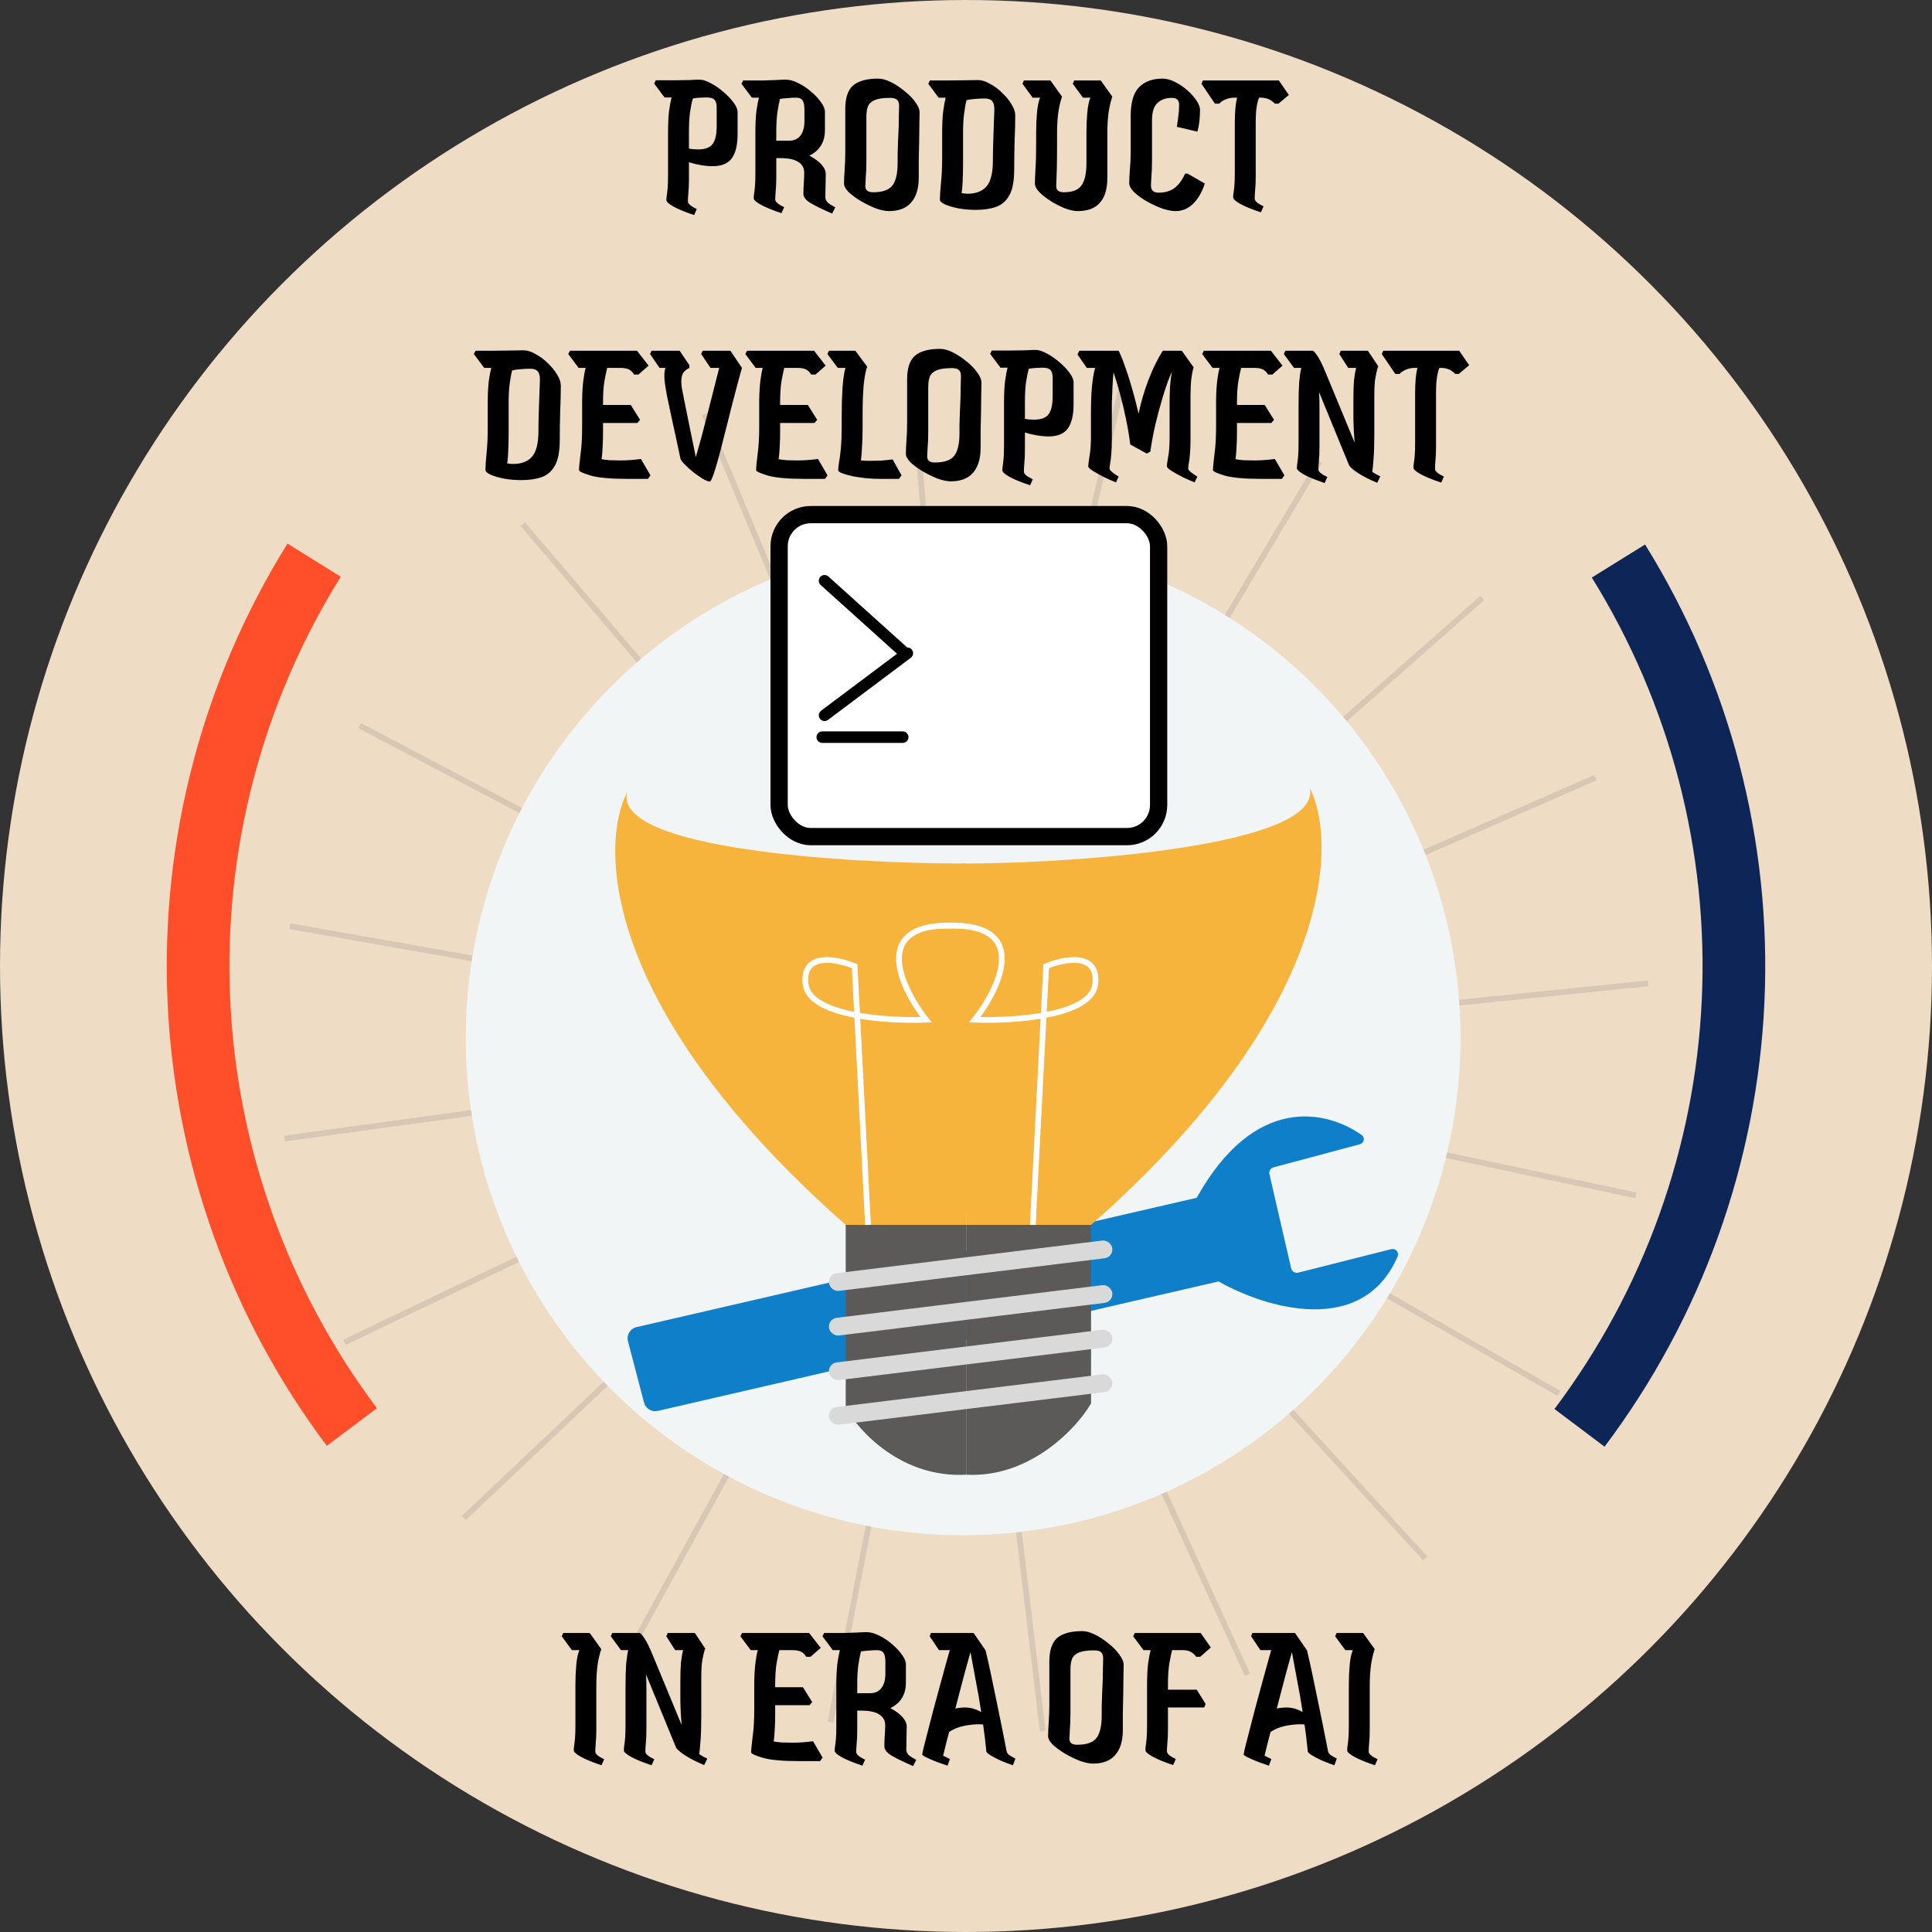 <svg width="336" height="336" viewBox="0 0 336 336" fill="none" xmlns="http://www.w3.org/2000/svg">
<rect x="0" y="0" width="336" height="336" fill="#333333" stroke="none"/>
<circle cx="168" cy="168" r="168" fill="#EEDCC4"/>
<line x1="62.561" y1="126.2" x2="143.961" y2="169.119" stroke="url(#paint0_linear_2906_202)"/>
<line x1="50.403" y1="161.079" x2="141.027" y2="177.059" stroke="url(#paint1_linear_2906_202)"/>
<line x1="49.491" y1="198.006" x2="140.66" y2="185.515" stroke="url(#paint2_linear_2906_202)"/>
<line x1="59.911" y1="233.444" x2="142.897" y2="193.678" stroke="url(#paint3_linear_2906_202)"/>
<line x1="80.664" y1="263.999" x2="147.52" y2="200.767" stroke="url(#paint4_linear_2906_202)"/>
<line x1="109.769" y1="286.746" x2="154.092" y2="206.103" stroke="url(#paint5_linear_2906_202)"/>
<line x1="144.433" y1="299.507" x2="161.98" y2="209.174" stroke="url(#paint6_linear_2906_202)"/>
<line x1="181.339" y1="301.059" x2="170.43" y2="209.687" stroke="url(#paint7_linear_2906_202)"/>
<line x1="216.952" y1="291.254" x2="178.63" y2="207.592" stroke="url(#paint8_linear_2906_202)"/>
<line x1="247.863" y1="271.031" x2="185.799" y2="203.09" stroke="url(#paint9_linear_2906_202)"/>
<line x1="271.111" y1="242.327" x2="191.247" y2="196.613" stroke="url(#paint10_linear_2906_202)"/>
<line x1="284.47" y1="207.889" x2="194.455" y2="188.78" stroke="url(#paint11_linear_2906_202)"/>
<line x1="286.66" y1="171.016" x2="195.112" y2="180.341" stroke="url(#paint12_linear_2906_202)"/>
<line x1="277.474" y1="135.239" x2="193.16" y2="172.105" stroke="url(#paint13_linear_2906_202)"/>
<line x1="257.79" y1="103.983" x2="188.784" y2="164.861" stroke="url(#paint14_linear_2906_202)"/>
<line x1="229.49" y1="80.242" x2="182.399" y2="159.301" stroke="url(#paint15_linear_2906_202)"/>
<line x1="195.29" y1="66.288" x2="174.624" y2="155.959" stroke="url(#paint16_linear_2906_202)"/>
<line x1="158.461" y1="63.458" x2="166.199" y2="155.154" stroke="url(#paint17_linear_2906_202)"/>
<line x1="122.53" y1="72.023" x2="157.93" y2="156.963" stroke="url(#paint18_linear_2906_202)"/>
<line x1="90.937" y1="91.163" x2="150.61" y2="161.213" stroke="url(#paint19_linear_2906_202)"/>
<circle cx="167.5" cy="180.5" r="86.5" fill="#F1F5F6"/>
<path d="M110.697 230.803L208.12 208.311C218.176 190.313 230.607 193.028 236.803 197.385C237.454 197.843 237.232 198.807 236.463 199.012L221.486 203.012C220.965 203.151 220.648 203.678 220.77 204.203L224.551 220.583C224.677 221.129 225.227 221.465 225.771 221.328L241.941 217.246C242.708 217.053 243.374 217.787 243.061 218.513C236.965 232.656 219.953 227.437 211.929 222.858L114.393 245.376C113.339 245.619 112.282 244.98 112.008 243.934L109.213 233.258C108.927 232.168 109.599 231.057 110.697 230.803Z" fill="#107FC9"/>
<path d="M286.099 94.695C300.881 118.509 308.118 146.236 306.86 174.237C305.602 202.238 295.909 229.204 279.052 251.597L270.342 245.041C285.877 224.404 294.81 199.552 295.969 173.748C297.128 147.943 290.459 122.391 276.836 100.444L286.099 94.695Z" fill="#0D2657"/>
<path d="M56.835 251.447C40.008 229.031 30.352 202.052 29.132 174.049C27.912 146.047 35.186 118.33 50 94.535L59.255 100.297C45.603 122.226 38.899 147.769 40.023 173.575C41.148 199.381 50.047 224.244 65.554 244.902L56.835 251.447Z" fill="#FF4F2A"/>
<rect x="135.5" y="89.5" width="66" height="56" rx="5.5" fill="white" stroke="black" stroke-width="3"/>
<path d="M109.069 137.776C104.156 147.344 104.88 175.788 147.082 213.025H168.028V150.188C147.34 150.188 106.586 147.706 109.069 137.776Z" fill="#F6B43C"/>
<path d="M147.082 213.025V244.832C149.409 248.969 156.857 257.089 168.028 256.468V213.025H147.082Z" fill="#5B5A58"/>
<path d="M227.763 137C232.676 146.568 231.952 175.788 189.75 213.025H168.028L167.252 150.188C187.94 150.188 230.246 146.93 227.763 137Z" fill="#F6B43C"/>
<path d="M189.75 213.025V244.056C187.423 248.193 179.199 257.089 168.028 256.468V213.025H189.75Z" fill="#5B5A58"/>
<rect x="143.979" y="221.612" width="49.649" height="3.103" rx="1.552" transform="rotate(-7 143.979 221.612)" fill="#D9D9D9"/>
<rect x="143.979" y="229.37" width="49.649" height="3.103" rx="1.552" transform="rotate(-7 143.979 229.37)" fill="#D9D9D9"/>
<rect x="143.979" y="237.127" width="49.649" height="3.103" rx="1.552" transform="rotate(-7 143.979 237.127)" fill="#D9D9D9"/>
<rect x="143.979" y="244.885" width="49.649" height="3.103" rx="1.552" transform="rotate(-7 143.979 244.885)" fill="#D9D9D9"/>
<path d="M150.96 213.025L148.632 168.031C145.529 166.738 139.478 165.548 140.099 171.134C140.72 176.719 154.322 177.599 161.046 177.34C156.391 171.392 151.116 159.808 167.252 161.049" stroke="white"/>
<path d="M179.62 213.025L181.948 168.031C185.051 166.738 191.102 165.548 190.481 171.134C189.86 176.719 176.258 177.599 169.534 177.34C174.189 171.392 179.464 159.808 163.328 161.049" stroke="white"/>
<path d="M143.4 101L157.5 113.7" stroke="black" stroke-width="2" stroke-linecap="round"/>
<line x1="1" y1="-1" x2="19" y2="-1" transform="matrix(0.8 -0.6 -0.6 -0.8 142 124.2)" stroke="black" stroke-width="2" stroke-linecap="round"/>
<line x1="143" y1="128.2" x2="157" y2="128.2" stroke="black" stroke-width="2" stroke-linecap="round"/>
<path d="M120.718 37.396C119.134 36.868 117.934 36.376 117.118 35.92C116.302 35.464 115.894 35.092 115.894 34.804C115.894 34.54 115.918 34.264 115.966 33.976C116.014 33.688 116.062 33.268 116.11 32.716C116.158 32.164 116.182 31.372 116.182 30.34V23.14C116.182 21.556 116.242 20.272 116.362 19.288C116.506 18.28 116.65 17.5 116.794 16.948H115.57L113.77 14.536L114.058 13.96H117.298C118.234 13.96 119.098 13.948 119.89 13.924C120.682 13.876 121.27 13.852 121.654 13.852C122.206 13.852 122.854 14.056 123.598 14.464C124.342 14.848 125.062 15.34 125.758 15.94C126.478 16.54 127.078 17.164 127.558 17.812C128.038 18.436 128.278 19 128.278 19.504V23.32C128.278 25.192 127.942 26.596 127.27 27.532C126.598 28.444 125.494 28.9 123.958 28.9C123.31 28.9 122.626 28.84 121.906 28.72C121.186 28.6 120.49 28.432 119.818 28.216V31.132C119.818 32.164 119.782 32.992 119.71 33.616C119.662 34.216 119.638 34.684 119.638 35.02C119.638 35.428 120.154 35.872 121.186 36.352L120.718 37.396ZM122.878 16.948C122.518 16.948 122.134 16.96 121.726 16.984C121.342 17.008 120.934 17.056 120.502 17.128C120.31 17.776 120.142 18.58 119.998 19.54C119.878 20.5 119.818 21.616 119.818 22.888V25.84C120.274 25.936 120.802 25.984 121.402 25.984C122.65 25.984 123.502 25.66 123.958 25.012C124.414 24.364 124.642 23.344 124.642 21.952V18.748C124.642 18.1 124.522 17.644 124.282 17.38C124.042 17.092 123.574 16.948 122.878 16.948ZM135.906 37.072C134.322 36.544 133.122 36.052 132.306 35.596C131.49 35.14 131.082 34.768 131.082 34.48C131.082 34.216 131.106 33.94 131.154 33.652C131.202 33.364 131.25 32.944 131.298 32.392C131.346 31.84 131.37 31.048 131.37 30.016V23.176C131.37 21.592 131.43 20.308 131.55 19.324C131.694 18.316 131.838 17.536 131.982 16.984H130.758L128.958 14.572L129.246 13.996H132.63C133.374 13.972 134.118 13.948 134.862 13.924C135.63 13.876 136.23 13.852 136.662 13.852C137.31 13.852 138.018 14.044 138.786 14.428C139.578 14.812 140.322 15.304 141.018 15.904C141.738 16.504 142.326 17.128 142.782 17.776C143.238 18.4 143.466 18.952 143.466 19.432V22.636C143.466 24.7 142.566 26.176 140.766 27.064C142.662 28.096 143.61 29.176 143.61 30.304C143.61 30.832 143.598 31.48 143.574 32.248C143.55 33.016 143.538 33.676 143.538 34.228C143.538 34.612 143.67 34.936 143.934 35.2C144.198 35.44 144.642 35.728 145.266 36.064L144.726 37.144C143.118 36.448 141.882 35.848 141.018 35.344C140.154 34.84 139.722 34.288 139.722 33.688C139.722 33.088 139.746 32.452 139.794 31.78C139.842 31.084 139.866 30.508 139.866 30.052C139.866 29.236 139.53 28.612 138.858 28.18C138.186 27.724 137.118 27.496 135.654 27.496H135.006V30.808C135.006 31.84 134.97 32.668 134.898 33.292C134.85 33.892 134.826 34.36 134.826 34.696C134.826 35.104 135.342 35.548 136.374 36.028L135.906 37.072ZM138.462 16.984C138.006 16.984 137.538 17.008 137.058 17.056C136.602 17.08 136.134 17.128 135.654 17.2C135.486 17.848 135.33 18.652 135.186 19.612C135.066 20.548 135.006 21.652 135.006 22.924V24.472H137.238C138.078 24.472 138.726 24.184 139.182 23.608C139.662 23.008 139.902 22.156 139.902 21.052V19.072C139.902 18.304 139.794 17.764 139.578 17.452C139.362 17.14 138.99 16.984 138.462 16.984ZM154.599 36.712C153.975 36.712 153.219 36.556 152.331 36.244C151.467 35.908 150.603 35.488 149.739 34.984C148.899 34.48 148.191 33.964 147.615 33.436C147.063 32.884 146.787 32.38 146.787 31.924C146.787 31.3 146.823 30.508 146.895 29.548C146.967 28.564 147.003 27.532 147.003 26.452V18.964C147.003 17.02 147.459 15.652 148.371 14.86C149.307 14.068 150.759 13.672 152.727 13.672C153.399 13.672 154.143 13.876 154.959 14.284C155.775 14.692 156.555 15.208 157.299 15.832C158.067 16.432 158.691 17.068 159.171 17.74C159.675 18.412 159.927 19.012 159.927 19.54C159.927 19.996 159.915 20.68 159.891 21.592C159.891 22.48 159.879 23.488 159.855 24.616C159.831 25.72 159.807 26.824 159.783 27.928C159.783 29.032 159.783 30.016 159.783 30.88C159.783 32.776 159.339 34.228 158.451 35.236C157.587 36.22 156.303 36.712 154.599 36.712ZM151.827 33.436C153.483 33.436 154.611 33.04 155.211 32.248C155.811 31.456 156.111 30.148 156.111 28.324C156.111 27.988 156.111 27.484 156.111 26.812C156.135 26.14 156.159 25.396 156.183 24.58C156.231 23.74 156.267 22.912 156.291 22.096C156.315 21.256 156.327 20.512 156.327 19.864C156.351 19.216 156.363 18.736 156.363 18.424C156.363 17.92 156.243 17.56 156.003 17.344C155.763 17.128 155.355 17.02 154.779 17.02C153.651 17.02 152.787 17.14 152.187 17.38C151.587 17.62 151.179 17.98 150.963 18.46C150.771 18.94 150.675 19.564 150.675 20.332V28C150.675 29.152 150.639 30.1 150.567 30.844C150.519 31.588 150.495 32.104 150.495 32.392C150.495 33.088 150.939 33.436 151.827 33.436ZM169.686 36.496C168.654 36.496 167.658 36.412 166.698 36.244C165.762 36.052 164.982 35.824 164.358 35.56C163.758 35.272 163.458 34.996 163.458 34.732C163.458 34.108 163.518 33.172 163.638 31.924C163.782 30.676 163.854 29.116 163.854 27.244V23.176C163.854 21.592 163.914 20.308 164.034 19.324C164.178 18.316 164.322 17.536 164.466 16.984H163.242L161.442 14.572L161.73 13.996H164.754C165.81 13.996 166.806 13.984 167.742 13.96C168.678 13.936 169.458 13.924 170.082 13.924C170.73 13.924 171.426 14.14 172.17 14.572C172.938 14.98 173.646 15.508 174.294 16.156C174.966 16.78 175.506 17.44 175.914 18.136C176.346 18.832 176.562 19.468 176.562 20.044C176.562 21.508 176.526 23.008 176.454 24.544C176.406 26.08 176.382 27.736 176.382 29.512C176.382 31.456 176.106 32.932 175.554 33.94C175.002 34.948 174.222 35.632 173.214 35.992C172.23 36.328 171.054 36.496 169.686 36.496ZM171.27 17.128C170.694 17.128 170.154 17.152 169.65 17.2C169.17 17.224 168.654 17.296 168.102 17.416C167.934 18.04 167.79 18.82 167.67 19.756C167.55 20.668 167.49 21.724 167.49 22.924V28.144C167.49 29.512 167.466 30.616 167.418 31.456C167.394 32.296 167.334 33.004 167.238 33.58C167.526 33.652 167.874 33.688 168.282 33.688C169.722 33.688 170.814 33.268 171.558 32.428C172.302 31.564 172.674 30.076 172.674 27.964C172.674 26.74 172.698 25.54 172.746 24.364C172.794 23.164 172.83 22.084 172.854 21.124C172.902 20.164 172.926 19.432 172.926 18.928C172.926 18.304 172.794 17.848 172.53 17.56C172.29 17.272 171.87 17.128 171.27 17.128ZM187.436 36.712C186.812 36.712 186.08 36.556 185.24 36.244C184.4 35.908 183.572 35.488 182.756 34.984C181.964 34.48 181.304 33.964 180.776 33.436C180.248 32.884 179.984 32.38 179.984 31.924C179.984 31.3 180.02 30.424 180.092 29.296C180.164 28.168 180.2 26.62 180.2 24.652V22.996C180.2 21.844 180.248 20.716 180.344 19.612C180.44 18.508 180.62 17.632 180.884 16.984H179.588L177.824 14.572L178.076 13.996H182.684L184.7 16.804C184.436 17.548 184.22 18.46 184.052 19.54C183.908 20.62 183.836 21.832 183.836 23.176V24.904C183.836 26.728 183.824 28.144 183.8 29.152C183.776 30.16 183.752 30.904 183.728 31.384C183.704 31.864 183.692 32.2 183.692 32.392C183.692 33.088 184.136 33.436 185.024 33.436C186.512 33.436 187.532 33.04 188.084 32.248C188.66 31.456 188.948 30.148 188.948 28.324V22.996C188.948 21.844 188.996 20.716 189.092 19.612C189.188 18.508 189.368 17.632 189.632 16.984H188.336L186.572 14.572L186.824 13.996H191.432L193.448 16.804C193.184 17.548 192.968 18.46 192.8 19.54C192.656 20.62 192.584 21.832 192.584 23.176V30.88C192.584 34.768 190.868 36.712 187.436 36.712ZM204.455 36.712C203.783 36.712 202.991 36.556 202.079 36.244C201.167 35.908 200.267 35.488 199.379 34.984C198.515 34.48 197.795 33.952 197.219 33.4C196.667 32.848 196.391 32.344 196.391 31.888C196.391 31.264 196.427 30.472 196.499 29.512C196.595 28.528 196.643 27.496 196.643 26.416V20.188C196.643 17.836 197.123 16.168 198.083 15.184C199.067 14.176 200.423 13.672 202.151 13.672C202.871 13.672 203.603 13.864 204.347 14.248C205.115 14.632 205.823 15.112 206.471 15.688C207.143 16.264 207.683 16.864 208.091 17.488C208.499 18.112 208.703 18.664 208.703 19.144C208.703 19.696 208.667 20.32 208.595 21.016C208.523 21.688 208.403 22.312 208.235 22.888L204.671 22.06C204.767 21.484 204.851 20.872 204.923 20.224C205.019 19.576 205.067 18.904 205.067 18.208C205.067 17.416 204.647 17.02 203.807 17.02C202.751 17.02 201.911 17.32 201.287 17.92C200.663 18.496 200.351 19.492 200.351 20.908V27.856C200.351 29.056 200.315 30.016 200.243 30.736C200.195 31.456 200.171 31.96 200.171 32.248C200.171 33.088 200.603 33.508 201.467 33.508C202.595 33.508 203.519 33.244 204.239 32.716C204.959 32.188 205.583 31.348 206.111 30.196H206.543L209.531 31.924C209.027 33.46 208.331 34.648 207.443 35.488C206.579 36.304 205.583 36.712 204.455 36.712ZM219.286 36.928C217.702 36.4 216.502 35.908 215.686 35.452C214.87 34.996 214.462 34.624 214.462 34.336C214.462 34.072 214.486 33.796 214.534 33.508C214.582 33.22 214.63 32.8 214.678 32.248C214.726 31.696 214.75 30.904 214.75 29.872V21.304C214.75 19.456 214.882 18.016 215.146 16.984H214.642C214.114 16.984 213.598 17.092 213.094 17.308C212.614 17.524 212.266 17.764 212.05 18.028H211.294L208.954 14.572L209.206 13.996H222.418L224.146 16.516L222.346 18.028H221.734C221.278 17.596 220.87 17.32 220.51 17.2C220.174 17.056 219.718 16.984 219.142 16.984H218.962C218.578 17.968 218.386 19.348 218.386 21.124V30.664C218.386 31.696 218.35 32.524 218.278 33.148C218.23 33.748 218.206 34.216 218.206 34.552C218.206 34.96 218.722 35.404 219.754 35.884L219.286 36.928ZM90.655 83.496C89.623 83.496 88.627 83.412 87.667 83.244C86.731 83.052 85.951 82.824 85.327 82.56C84.727 82.272 84.427 81.996 84.427 81.732C84.427 81.108 84.487 80.172 84.607 78.924C84.751 77.676 84.823 76.116 84.823 74.244V70.176C84.823 68.592 84.883 67.308 85.003 66.324C85.147 65.316 85.291 64.536 85.435 63.984H84.211L82.411 61.572L82.699 60.996H85.723C86.779 60.996 87.775 60.984 88.711 60.96C89.647 60.936 90.427 60.924 91.051 60.924C91.699 60.924 92.395 61.14 93.139 61.572C93.907 61.98 94.615 62.508 95.263 63.156C95.935 63.78 96.475 64.44 96.883 65.136C97.315 65.832 97.531 66.468 97.531 67.044C97.531 68.508 97.495 70.008 97.423 71.544C97.375 73.08 97.351 74.736 97.351 76.512C97.351 78.456 97.075 79.932 96.523 80.94C95.971 81.948 95.191 82.632 94.183 82.992C93.199 83.328 92.023 83.496 90.655 83.496ZM92.239 64.128C91.663 64.128 91.123 64.152 90.619 64.2C90.139 64.224 89.623 64.296 89.071 64.416C88.903 65.04 88.759 65.82 88.639 66.756C88.519 67.668 88.459 68.724 88.459 69.924V75.144C88.459 76.512 88.435 77.616 88.387 78.456C88.363 79.296 88.303 80.004 88.207 80.58C88.495 80.652 88.843 80.688 89.251 80.688C90.691 80.688 91.783 80.268 92.527 79.428C93.271 78.564 93.643 77.076 93.643 74.964C93.643 73.74 93.667 72.54 93.715 71.364C93.763 70.164 93.799 69.084 93.823 68.124C93.871 67.164 93.895 66.432 93.895 65.928C93.895 65.304 93.763 64.848 93.499 64.56C93.259 64.272 92.839 64.128 92.239 64.128ZM109.017 83.28C106.161 83.28 104.061 83.088 102.717 82.704C101.373 82.296 100.701 81.984 100.701 81.768C100.701 81.288 100.785 80.388 100.953 79.068C101.145 77.748 101.241 76.092 101.241 74.1V69.528C101.265 68.136 101.337 66.996 101.457 66.108C101.577 65.196 101.709 64.488 101.853 63.984H100.629L98.829 61.572L99.117 60.996H110.781L112.797 63.588L111.033 65.136H110.277C110.013 64.704 109.701 64.404 109.341 64.236C109.005 64.068 108.513 63.984 107.865 63.984H105.597C105.429 64.632 105.261 65.448 105.093 66.432C104.949 67.416 104.877 68.58 104.877 69.924V70.428H109.701L111.321 73.02L110.853 73.56H104.877V75C104.877 76.032 104.853 76.92 104.805 77.664C104.781 78.384 104.721 79.116 104.625 79.86C105.009 79.932 105.477 79.992 106.029 80.04C106.581 80.064 107.193 80.076 107.865 80.076C108.513 80.076 109.137 80.052 109.737 80.004C110.361 79.956 110.937 79.896 111.465 79.824L113.121 82.668L112.689 83.28H109.017ZM123.458 83.748C123.194 83.748 122.786 83.592 122.234 83.28C121.706 82.944 121.142 82.548 120.542 82.092C119.966 81.612 119.462 81.156 119.03 80.724C118.622 80.292 118.394 79.98 118.346 79.788C117.77 77.052 117.29 74.832 116.906 73.128C116.546 71.4 116.258 70.044 116.042 69.06C115.85 68.052 115.718 67.284 115.646 66.756C115.574 66.204 115.538 65.736 115.538 65.352C115.538 64.824 115.598 64.368 115.718 63.984H114.71L113.054 61.572L113.306 60.996H118.202L119.894 63.516V63.984C119.366 64.248 118.994 64.56 118.778 64.92C118.586 65.28 118.49 65.784 118.49 66.432C118.49 66.648 118.514 66.96 118.562 67.368C118.634 67.752 118.754 68.376 118.922 69.24C119.09 70.104 119.342 71.352 119.678 72.984C120.014 74.616 120.458 76.788 121.01 79.5C121.586 77.556 122.222 75.216 122.918 72.48C123.614 69.744 124.334 66.912 125.078 63.984H123.566L121.946 61.572L122.198 60.996H127.022L129.038 63.984C128.798 64.8 128.51 65.844 128.174 67.116C127.838 68.388 127.478 69.768 127.094 71.256C126.734 72.744 126.362 74.22 125.978 75.684C125.618 77.148 125.27 78.492 124.934 79.716C124.598 80.94 124.298 81.924 124.034 82.668C123.77 83.388 123.578 83.748 123.458 83.748ZM139.814 83.28C136.958 83.28 134.858 83.088 133.514 82.704C132.17 82.296 131.498 81.984 131.498 81.768C131.498 81.288 131.582 80.388 131.75 79.068C131.942 77.748 132.038 76.092 132.038 74.1V69.528C132.062 68.136 132.134 66.996 132.254 66.108C132.374 65.196 132.506 64.488 132.65 63.984H131.426L129.626 61.572L129.914 60.996H141.578L143.594 63.588L141.83 65.136H141.074C140.81 64.704 140.498 64.404 140.138 64.236C139.802 64.068 139.31 63.984 138.662 63.984H136.394C136.226 64.632 136.058 65.448 135.89 66.432C135.746 67.416 135.674 68.58 135.674 69.924V70.428H140.498L142.118 73.02L141.65 73.56H135.674V75C135.674 76.032 135.65 76.92 135.602 77.664C135.578 78.384 135.518 79.116 135.422 79.86C135.806 79.932 136.274 79.992 136.826 80.04C137.378 80.064 137.99 80.076 138.662 80.076C139.31 80.076 139.934 80.052 140.534 80.004C141.158 79.956 141.734 79.896 142.262 79.824L143.918 82.668L143.486 83.28H139.814ZM153.043 83.28C152.275 83.28 151.471 83.244 150.631 83.172C149.791 83.076 148.999 82.956 148.255 82.812C147.511 82.644 146.911 82.476 146.455 82.308C145.999 82.116 145.771 81.936 145.771 81.768C145.771 81.456 145.819 81 145.915 80.4C146.035 79.8 146.143 78.984 146.239 77.952C146.335 76.896 146.383 75.564 146.383 73.956V72.156C146.383 70.5 146.431 68.916 146.527 67.404C146.647 65.868 146.815 64.728 147.031 63.984H145.699L143.899 61.572L144.187 60.996H148.759L150.811 63.768C150.547 64.512 150.343 65.592 150.199 67.008C150.079 68.4 150.019 70.056 150.019 71.976V74.28C150.019 75.648 149.983 76.812 149.911 77.772C149.863 78.708 149.803 79.476 149.731 80.076C150.163 80.124 150.667 80.148 151.243 80.148C151.891 80.148 152.527 80.136 153.151 80.112C153.799 80.064 154.495 79.992 155.239 79.896L156.787 82.668L156.355 83.28H153.043ZM165.357 83.712C164.733 83.712 163.977 83.556 163.089 83.244C162.225 82.908 161.361 82.488 160.497 81.984C159.657 81.48 158.949 80.964 158.373 80.436C157.821 79.884 157.545 79.38 157.545 78.924C157.545 78.3 157.581 77.508 157.653 76.548C157.725 75.564 157.761 74.532 157.761 73.452V65.964C157.761 64.02 158.217 62.652 159.129 61.86C160.065 61.068 161.517 60.672 163.485 60.672C164.157 60.672 164.901 60.876 165.717 61.284C166.533 61.692 167.313 62.208 168.057 62.832C168.825 63.432 169.449 64.068 169.929 64.74C170.433 65.412 170.685 66.012 170.685 66.54C170.685 66.996 170.673 67.68 170.649 68.592C170.649 69.48 170.637 70.488 170.613 71.616C170.589 72.72 170.565 73.824 170.541 74.928C170.541 76.032 170.541 77.016 170.541 77.88C170.541 79.776 170.097 81.228 169.209 82.236C168.345 83.22 167.061 83.712 165.357 83.712ZM162.585 80.436C164.241 80.436 165.369 80.04 165.969 79.248C166.569 78.456 166.869 77.148 166.869 75.324C166.869 74.988 166.869 74.484 166.869 73.812C166.893 73.14 166.917 72.396 166.941 71.58C166.989 70.74 167.025 69.912 167.049 69.096C167.073 68.256 167.085 67.512 167.085 66.864C167.109 66.216 167.121 65.736 167.121 65.424C167.121 64.92 167.001 64.56 166.761 64.344C166.521 64.128 166.113 64.02 165.537 64.02C164.409 64.02 163.545 64.14 162.945 64.38C162.345 64.62 161.937 64.98 161.721 65.46C161.529 65.94 161.433 66.564 161.433 67.332V75C161.433 76.152 161.397 77.1 161.325 77.844C161.277 78.588 161.253 79.104 161.253 79.392C161.253 80.088 161.697 80.436 162.585 80.436ZM179.148 84.396C177.564 83.868 176.364 83.376 175.548 82.92C174.732 82.464 174.324 82.092 174.324 81.804C174.324 81.54 174.348 81.264 174.396 80.976C174.444 80.688 174.492 80.268 174.54 79.716C174.588 79.164 174.612 78.372 174.612 77.34V70.14C174.612 68.556 174.672 67.272 174.792 66.288C174.936 65.28 175.08 64.5 175.224 63.948H174L172.2 61.536L172.488 60.96H175.728C176.664 60.96 177.528 60.948 178.32 60.924C179.112 60.876 179.7 60.852 180.084 60.852C180.636 60.852 181.284 61.056 182.028 61.464C182.772 61.848 183.492 62.34 184.188 62.94C184.908 63.54 185.508 64.164 185.988 64.812C186.468 65.436 186.708 66 186.708 66.504V70.32C186.708 72.192 186.372 73.596 185.7 74.532C185.028 75.444 183.924 75.9 182.388 75.9C181.74 75.9 181.056 75.84 180.336 75.72C179.616 75.6 178.92 75.432 178.248 75.216V78.132C178.248 79.164 178.212 79.992 178.14 80.616C178.092 81.216 178.068 81.684 178.068 82.02C178.068 82.428 178.584 82.872 179.616 83.352L179.148 84.396ZM181.308 63.948C180.948 63.948 180.564 63.96 180.156 63.984C179.772 64.008 179.364 64.056 178.932 64.128C178.74 64.776 178.572 65.58 178.428 66.54C178.308 67.5 178.248 68.616 178.248 69.888V72.84C178.704 72.936 179.232 72.984 179.832 72.984C181.08 72.984 181.932 72.66 182.388 72.012C182.844 71.364 183.072 70.344 183.072 68.952V65.748C183.072 65.1 182.952 64.644 182.712 64.38C182.472 64.092 182.004 63.948 181.308 63.948ZM194.084 83.892C193.484 83.652 192.8 83.352 192.032 82.992C191.288 82.608 190.64 82.248 190.088 81.912C189.536 81.552 189.26 81.288 189.26 81.12C189.26 80.856 189.332 80.268 189.476 79.356C189.644 78.444 189.728 77.316 189.728 75.972V72.048C189.728 70.056 189.788 68.436 189.908 67.188C190.028 65.916 190.208 64.848 190.448 63.984H189.008L187.388 61.644L187.712 60.996H194.552C194.96 61.836 195.368 62.868 195.776 64.092C196.208 65.292 196.616 66.588 197 67.98C197.384 69.348 197.72 70.668 198.008 71.94C198.44 69.9 199.016 67.944 199.736 66.072C200.456 64.176 201.284 62.484 202.22 60.996H205.532L207.584 63.876C207.416 64.428 207.284 65.1 207.188 65.892C207.092 66.66 207.044 67.68 207.044 68.952V76.476C207.044 77.556 207.008 78.42 206.936 79.068C206.888 79.692 206.828 80.184 206.756 80.544C206.684 80.904 206.648 81.216 206.648 81.48C206.648 81.648 206.792 81.852 207.08 82.092C207.368 82.332 207.752 82.596 208.232 82.884L207.764 83.892C207.164 83.652 206.48 83.352 205.712 82.992C204.968 82.608 204.32 82.248 203.768 81.912C203.216 81.552 202.94 81.288 202.94 81.12C202.94 80.784 203.012 80.232 203.156 79.464C203.324 78.672 203.408 77.508 203.408 75.972V70.5C203.408 69.348 203.432 68.28 203.48 67.296C203.552 66.288 203.66 65.4 203.804 64.632C203.276 65.832 202.772 67.224 202.292 68.808C201.812 70.392 201.368 72.024 200.96 73.704C200.576 75.384 200.276 76.992 200.06 78.528L199.448 78.888L196.568 77.304C196.4 75.936 196.16 74.496 195.848 72.984C195.536 71.448 195.188 69.972 194.804 68.556C194.42 67.14 194.036 65.868 193.652 64.74C193.58 65.484 193.52 66.336 193.472 67.296C193.424 68.256 193.388 69.216 193.364 70.176C193.364 71.112 193.364 71.94 193.364 72.66V76.476C193.364 77.556 193.328 78.42 193.256 79.068C193.208 79.692 193.148 80.184 193.076 80.544C193.004 80.904 192.968 81.216 192.968 81.48C192.968 81.648 193.112 81.852 193.4 82.092C193.688 82.332 194.072 82.596 194.552 82.884L194.084 83.892ZM219.267 83.28C216.411 83.28 214.311 83.088 212.967 82.704C211.623 82.296 210.951 81.984 210.951 81.768C210.951 81.288 211.035 80.388 211.203 79.068C211.395 77.748 211.491 76.092 211.491 74.1V69.528C211.515 68.136 211.587 66.996 211.707 66.108C211.827 65.196 211.959 64.488 212.103 63.984H210.879L209.079 61.572L209.367 60.996H221.031L223.047 63.588L221.283 65.136H220.527C220.263 64.704 219.951 64.404 219.591 64.236C219.255 64.068 218.763 63.984 218.115 63.984H215.847C215.679 64.632 215.511 65.448 215.343 66.432C215.199 67.416 215.127 68.58 215.127 69.924V70.428H219.951L221.571 73.02L221.103 73.56H215.127V75C215.127 76.032 215.103 76.92 215.055 77.664C215.031 78.384 214.971 79.116 214.875 79.86C215.259 79.932 215.727 79.992 216.279 80.04C216.831 80.064 217.443 80.076 218.115 80.076C218.763 80.076 219.387 80.052 219.987 80.004C220.611 79.956 221.187 79.896 221.715 79.824L223.371 82.668L222.939 83.28H219.267ZM230.372 84C228.788 83.472 227.588 82.98 226.772 82.524C225.956 82.068 225.548 81.696 225.548 81.408C225.548 81.144 225.572 80.868 225.62 80.58C225.668 80.292 225.716 79.872 225.764 79.32C225.812 78.768 225.836 77.976 225.836 76.944V70.608C225.836 68.904 225.872 67.524 225.944 66.468C226.04 65.412 226.16 64.584 226.304 63.984H225.044L223.28 61.572L223.532 60.996H228.284C228.428 60.996 228.704 61.296 229.112 61.896C229.52 62.496 230 63.468 230.552 64.812L235.592 76.98C235.472 75.588 235.4 74.232 235.376 72.912V69.312C235.376 67.992 235.412 66.924 235.484 66.108C235.58 65.268 235.7 64.56 235.844 63.984H234.476L232.928 61.572L233.18 60.996H237.896L239.696 63.696C239.528 64.152 239.372 64.764 239.228 65.532C239.084 66.276 239.012 67.356 239.012 68.772V75.612C239.012 77.364 238.964 78.792 238.868 79.896C238.796 81 238.724 81.72 238.652 82.056C238.868 82.2 239.096 82.344 239.336 82.488C239.576 82.608 239.816 82.728 240.056 82.848L239.516 83.964C238.172 83.412 237.044 82.836 236.132 82.236C235.244 81.636 234.74 81.192 234.62 80.904L229.4 68.196C229.448 68.94 229.472 69.696 229.472 70.464C229.472 71.232 229.472 71.988 229.472 72.732V77.736C229.472 78.768 229.436 79.596 229.364 80.22C229.316 80.82 229.292 81.288 229.292 81.624C229.292 82.032 229.808 82.476 230.84 82.956L230.372 84ZM250.645 83.928C249.061 83.4 247.861 82.908 247.045 82.452C246.229 81.996 245.821 81.624 245.821 81.336C245.821 81.072 245.845 80.796 245.893 80.508C245.941 80.22 245.989 79.8 246.037 79.248C246.085 78.696 246.109 77.904 246.109 76.872V68.304C246.109 66.456 246.241 65.016 246.505 63.984H246.001C245.473 63.984 244.957 64.092 244.453 64.308C243.973 64.524 243.625 64.764 243.409 65.028H242.653L240.313 61.572L240.565 60.996H253.777L255.505 63.516L253.705 65.028H253.093C252.637 64.596 252.229 64.32 251.869 64.2C251.533 64.056 251.077 63.984 250.501 63.984H250.321C249.937 64.968 249.745 66.348 249.745 68.124V77.664C249.745 78.696 249.709 79.524 249.637 80.148C249.589 80.748 249.565 81.216 249.565 81.552C249.565 81.96 250.081 82.404 251.113 82.884L250.645 83.928Z" fill="black"/>
<path d="M104.609 307C103.025 306.472 101.825 305.98 101.009 305.524C100.193 305.068 99.784 304.696 99.784 304.408C99.784 304.144 99.808 303.868 99.856 303.58C99.904 303.292 99.953 302.872 100.001 302.32C100.049 301.768 100.073 300.976 100.073 299.944V292.996C100.073 291.844 100.121 290.716 100.217 289.612C100.313 288.508 100.493 287.632 100.757 286.984H99.46L97.697 284.572L97.948 283.996H102.557L104.573 286.804C104.309 287.548 104.093 288.46 103.925 289.54C103.781 290.62 103.709 291.832 103.709 293.176V300.736C103.709 301.768 103.673 302.596 103.601 303.22C103.553 303.82 103.529 304.288 103.529 304.624C103.529 305.032 104.045 305.476 105.077 305.956L104.609 307ZM113.32 307C111.736 306.472 110.536 305.98 109.72 305.524C108.904 305.068 108.496 304.696 108.496 304.408C108.496 304.144 108.52 303.868 108.568 303.58C108.616 303.292 108.664 302.872 108.712 302.32C108.76 301.768 108.784 300.976 108.784 299.944V293.608C108.784 291.904 108.82 290.524 108.892 289.468C108.988 288.412 109.108 287.584 109.252 286.984H107.992L106.228 284.572L106.48 283.996H111.232C111.376 283.996 111.652 284.296 112.06 284.896C112.468 285.496 112.948 286.468 113.5 287.812L118.54 299.98C118.42 298.588 118.348 297.232 118.324 295.912V292.312C118.324 290.992 118.36 289.924 118.432 289.108C118.528 288.268 118.648 287.56 118.792 286.984H117.424L115.876 284.572L116.128 283.996H120.844L122.644 286.696C122.476 287.152 122.32 287.764 122.176 288.532C122.032 289.276 121.96 290.356 121.96 291.772V298.612C121.96 300.364 121.912 301.792 121.816 302.896C121.744 304 121.672 304.72 121.6 305.056C121.816 305.2 122.044 305.344 122.284 305.488C122.524 305.608 122.764 305.728 123.004 305.848L122.464 306.964C121.12 306.412 119.992 305.836 119.08 305.236C118.192 304.636 117.688 304.192 117.568 303.904L112.348 291.196C112.396 291.94 112.42 292.696 112.42 293.464C112.42 294.232 112.42 294.988 112.42 295.732V300.736C112.42 301.768 112.384 302.596 112.312 303.22C112.264 303.82 112.24 304.288 112.24 304.624C112.24 305.032 112.756 305.476 113.788 305.956L113.32 307ZM138.953 306.28C136.097 306.28 133.997 306.088 132.653 305.704C131.309 305.296 130.637 304.984 130.637 304.768C130.637 304.288 130.721 303.388 130.889 302.068C131.081 300.748 131.177 299.092 131.177 297.1V292.528C131.201 291.136 131.273 289.996 131.393 289.108C131.513 288.196 131.645 287.488 131.789 286.984H130.565L128.765 284.572L129.053 283.996H140.717L142.733 286.588L140.969 288.136H140.213C139.949 287.704 139.637 287.404 139.277 287.236C138.941 287.068 138.449 286.984 137.801 286.984H135.533C135.365 287.632 135.197 288.448 135.029 289.432C134.885 290.416 134.813 291.58 134.813 292.924V293.428H139.637L141.257 296.02L140.789 296.56H134.813V298C134.813 299.032 134.789 299.92 134.741 300.664C134.717 301.384 134.657 302.116 134.561 302.86C134.945 302.932 135.413 302.992 135.965 303.04C136.517 303.064 137.129 303.076 137.801 303.076C138.449 303.076 139.073 303.052 139.673 303.004C140.297 302.956 140.873 302.896 141.401 302.824L143.057 305.668L142.625 306.28H138.953ZM149.986 307.072C148.402 306.544 147.202 306.052 146.386 305.596C145.57 305.14 145.162 304.768 145.162 304.48C145.162 304.216 145.186 303.94 145.234 303.652C145.282 303.364 145.33 302.944 145.378 302.392C145.426 301.84 145.45 301.048 145.45 300.016V293.176C145.45 291.592 145.51 290.308 145.63 289.324C145.774 288.316 145.918 287.536 146.062 286.984H144.838L143.038 284.572L143.326 283.996H146.71C147.454 283.972 148.198 283.948 148.942 283.924C149.71 283.876 150.31 283.852 150.742 283.852C151.39 283.852 152.098 284.044 152.866 284.428C153.658 284.812 154.402 285.304 155.098 285.904C155.818 286.504 156.406 287.128 156.862 287.776C157.318 288.4 157.546 288.952 157.546 289.432V292.636C157.546 294.7 156.646 296.176 154.846 297.064C156.742 298.096 157.69 299.176 157.69 300.304C157.69 300.832 157.678 301.48 157.654 302.248C157.63 303.016 157.618 303.676 157.618 304.228C157.618 304.612 157.75 304.936 158.014 305.2C158.278 305.44 158.722 305.728 159.346 306.064L158.806 307.144C157.198 306.448 155.962 305.848 155.098 305.344C154.234 304.84 153.802 304.288 153.802 303.688C153.802 303.088 153.826 302.452 153.874 301.78C153.922 301.084 153.946 300.508 153.946 300.052C153.946 299.236 153.61 298.612 152.938 298.18C152.266 297.724 151.198 297.496 149.734 297.496H149.086V300.808C149.086 301.84 149.05 302.668 148.978 303.292C148.93 303.892 148.906 304.36 148.906 304.696C148.906 305.104 149.422 305.548 150.454 306.028L149.986 307.072ZM152.542 286.984C152.086 286.984 151.618 287.008 151.138 287.056C150.682 287.08 150.214 287.128 149.734 287.2C149.566 287.848 149.41 288.652 149.266 289.612C149.146 290.548 149.086 291.652 149.086 292.924V294.472H151.318C152.158 294.472 152.806 294.184 153.262 293.608C153.742 293.008 153.982 292.156 153.982 291.052V289.072C153.982 288.304 153.874 287.764 153.658 287.452C153.442 287.14 153.07 286.984 152.542 286.984ZM164.781 307.072C164.181 306.856 163.533 306.628 162.837 306.388C162.165 306.124 161.589 305.872 161.109 305.632C160.629 305.392 160.389 305.224 160.389 305.128C160.389 305.032 160.473 304.624 160.641 303.904C160.833 303.16 161.073 302.224 161.361 301.096C161.673 299.944 161.997 298.696 162.333 297.352C162.693 296.008 163.053 294.676 163.413 293.356C163.773 292.012 164.109 290.788 164.421 289.684C164.733 288.556 164.985 287.656 165.177 286.984H163.305L161.685 284.572L161.901 283.996H169.317L171.405 287.02C171.693 288.196 171.993 289.528 172.305 291.016C172.617 292.48 172.929 293.98 173.241 295.516C173.553 297.028 173.841 298.432 174.105 299.728C174.369 301.024 174.585 302.104 174.753 302.968C174.921 303.832 175.017 304.324 175.041 304.444C175.089 304.756 175.221 304.996 175.437 305.164C175.653 305.332 176.037 305.56 176.589 305.848L176.157 307C175.437 306.76 174.717 306.484 173.997 306.172C173.301 305.86 172.725 305.56 172.269 305.272C171.813 304.984 171.573 304.78 171.549 304.66C171.477 303.892 171.393 303.112 171.297 302.32C171.201 301.504 171.093 300.7 170.973 299.908C170.757 299.884 170.541 299.872 170.325 299.872C169.461 299.872 168.561 299.968 167.625 300.16C166.689 300.352 165.837 300.7 165.069 301.204C164.901 301.876 164.721 302.56 164.529 303.256C164.361 303.952 164.193 304.648 164.025 305.344L165.213 305.92L164.781 307.072ZM167.841 296.956C168.801 296.956 169.737 297.22 170.649 297.748C170.361 295.828 170.037 293.968 169.677 292.168C169.341 290.344 169.041 288.724 168.777 287.308C168.441 288.532 168.045 289.972 167.589 291.628C167.157 293.284 166.677 295.12 166.149 297.136C166.725 297.016 167.289 296.956 167.841 296.956ZM190.09 306.712C189.466 306.712 188.71 306.556 187.822 306.244C186.958 305.908 186.094 305.488 185.23 304.984C184.39 304.48 183.682 303.964 183.106 303.436C182.554 302.884 182.278 302.38 182.278 301.924C182.278 301.3 182.314 300.508 182.386 299.548C182.458 298.564 182.494 297.532 182.494 296.452V288.964C182.494 287.02 182.95 285.652 183.862 284.86C184.798 284.068 186.25 283.672 188.218 283.672C188.89 283.672 189.634 283.876 190.45 284.284C191.266 284.692 192.046 285.208 192.79 285.832C193.558 286.432 194.182 287.068 194.662 287.74C195.166 288.412 195.418 289.012 195.418 289.54C195.418 289.996 195.406 290.68 195.382 291.592C195.382 292.48 195.37 293.488 195.346 294.616C195.322 295.72 195.298 296.824 195.274 297.928C195.274 299.032 195.274 300.016 195.274 300.88C195.274 302.776 194.83 304.228 193.942 305.236C193.078 306.22 191.794 306.712 190.09 306.712ZM187.318 303.436C188.974 303.436 190.102 303.04 190.702 302.248C191.302 301.456 191.602 300.148 191.602 298.324C191.602 297.988 191.602 297.484 191.602 296.812C191.626 296.14 191.65 295.396 191.674 294.58C191.722 293.74 191.758 292.912 191.782 292.096C191.806 291.256 191.818 290.512 191.818 289.864C191.842 289.216 191.854 288.736 191.854 288.424C191.854 287.92 191.734 287.56 191.494 287.344C191.254 287.128 190.846 287.02 190.27 287.02C189.142 287.02 188.278 287.14 187.678 287.38C187.078 287.62 186.67 287.98 186.454 288.46C186.262 288.94 186.166 289.564 186.166 290.332V298C186.166 299.152 186.13 300.1 186.058 300.844C186.01 301.588 185.986 302.104 185.986 302.392C185.986 303.088 186.43 303.436 187.318 303.436ZM204.024 306.964C202.44 306.436 201.24 305.944 200.424 305.488C199.608 305.032 199.2 304.66 199.2 304.372C199.2 304.108 199.224 303.832 199.272 303.544C199.32 303.256 199.368 302.836 199.416 302.284C199.464 301.732 199.488 300.94 199.488 299.908V293.176C199.488 291.592 199.548 290.308 199.668 289.324C199.812 288.316 199.956 287.536 200.1 286.984H198.876L197.076 284.572L197.364 283.996H208.812L210.576 286.516L208.74 288.136H208.02C207.78 287.776 207.48 287.5 207.12 287.308C206.784 287.092 206.34 286.984 205.788 286.984H203.844C203.676 287.632 203.508 288.448 203.34 289.432C203.196 290.416 203.124 291.58 203.124 292.924V293.86H208.128L209.676 296.344L209.424 296.956H203.124V300.7C203.124 301.732 203.088 302.56 203.016 303.184C202.968 303.784 202.944 304.252 202.944 304.588C202.944 304.996 203.46 305.44 204.492 305.92L204.024 306.964ZM220.68 307.072C220.08 306.856 219.432 306.628 218.736 306.388C218.064 306.124 217.488 305.872 217.008 305.632C216.528 305.392 216.288 305.224 216.288 305.128C216.288 305.032 216.372 304.624 216.54 303.904C216.732 303.16 216.972 302.224 217.26 301.096C217.572 299.944 217.896 298.696 218.232 297.352C218.592 296.008 218.952 294.676 219.312 293.356C219.672 292.012 220.008 290.788 220.32 289.684C220.632 288.556 220.884 287.656 221.076 286.984H219.204L217.584 284.572L217.8 283.996H225.216L227.304 287.02C227.592 288.196 227.892 289.528 228.204 291.016C228.516 292.48 228.828 293.98 229.14 295.516C229.452 297.028 229.74 298.432 230.004 299.728C230.268 301.024 230.484 302.104 230.652 302.968C230.82 303.832 230.916 304.324 230.94 304.444C230.988 304.756 231.12 304.996 231.336 305.164C231.552 305.332 231.936 305.56 232.488 305.848L232.056 307C231.336 306.76 230.616 306.484 229.896 306.172C229.2 305.86 228.624 305.56 228.168 305.272C227.712 304.984 227.472 304.78 227.448 304.66C227.376 303.892 227.292 303.112 227.196 302.32C227.1 301.504 226.992 300.7 226.872 299.908C226.656 299.884 226.44 299.872 226.224 299.872C225.36 299.872 224.46 299.968 223.524 300.16C222.588 300.352 221.736 300.7 220.968 301.204C220.8 301.876 220.62 302.56 220.428 303.256C220.26 303.952 220.092 304.648 219.924 305.344L221.112 305.92L220.68 307.072ZM223.74 296.956C224.7 296.956 225.636 297.22 226.548 297.748C226.26 295.828 225.936 293.968 225.576 292.168C225.24 290.344 224.94 288.724 224.676 287.308C224.34 288.532 223.944 289.972 223.488 291.628C223.056 293.284 222.576 295.12 222.048 297.136C222.624 297.016 223.188 296.956 223.74 296.956ZM239.116 307C237.532 306.472 236.332 305.98 235.516 305.524C234.7 305.068 234.292 304.696 234.292 304.408C234.292 304.144 234.316 303.868 234.364 303.58C234.412 303.292 234.46 302.872 234.508 302.32C234.556 301.768 234.58 300.976 234.58 299.944V292.996C234.58 291.844 234.628 290.716 234.724 289.612C234.82 288.508 235 287.632 235.264 286.984H233.968L232.204 284.572L232.456 283.996H237.064L239.08 286.804C238.816 287.548 238.6 288.46 238.432 289.54C238.288 290.62 238.216 291.832 238.216 293.176V300.736C238.216 301.768 238.18 302.596 238.108 303.22C238.06 303.82 238.036 304.288 238.036 304.624C238.036 305.032 238.552 305.476 239.584 305.956L239.116 307Z" fill="black"/>
<defs>
<linearGradient id="paint0_linear_2906_202" x1="103.028" y1="148.102" x2="102.561" y2="148.986" gradientUnits="userSpaceOnUse">
<stop stop-color="#7F7F7F" stop-opacity="0.22"/>
<stop offset="1" stop-color="white"/>
</linearGradient>
<linearGradient id="paint1_linear_2906_202" x1="95.628" y1="169.561" x2="95.454" y2="170.546" gradientUnits="userSpaceOnUse">
<stop stop-color="#7F7F7F" stop-opacity="0.22"/>
<stop offset="1" stop-color="white"/>
</linearGradient>
<linearGradient id="paint2_linear_2906_202" x1="95.144" y1="192.256" x2="95.279" y2="193.247" gradientUnits="userSpaceOnUse">
<stop stop-color="#7F7F7F" stop-opacity="0.22"/>
<stop offset="1" stop-color="white"/>
</linearGradient>
<linearGradient id="paint3_linear_2906_202" x1="101.62" y1="214.012" x2="102.052" y2="214.914" gradientUnits="userSpaceOnUse">
<stop stop-color="#7F7F7F" stop-opacity="0.22"/>
<stop offset="1" stop-color="white"/>
</linearGradient>
<linearGradient id="paint4_linear_2906_202" x1="114.436" y1="232.747" x2="115.123" y2="233.473" gradientUnits="userSpaceOnUse">
<stop stop-color="#7F7F7F" stop-opacity="0.22"/>
<stop offset="1" stop-color="white"/>
</linearGradient>
<linearGradient id="paint5_linear_2906_202" x1="132.369" y1="246.665" x2="133.245" y2="247.147" gradientUnits="userSpaceOnUse">
<stop stop-color="#7F7F7F" stop-opacity="0.22"/>
<stop offset="1" stop-color="white"/>
</linearGradient>
<linearGradient id="paint6_linear_2906_202" x1="153.697" y1="254.436" x2="154.679" y2="254.626" gradientUnits="userSpaceOnUse">
<stop stop-color="#7F7F7F" stop-opacity="0.22"/>
<stop offset="1" stop-color="white"/>
</linearGradient>
<linearGradient id="paint7_linear_2906_202" x1="176.381" y1="255.314" x2="177.374" y2="255.195" gradientUnits="userSpaceOnUse">
<stop stop-color="#7F7F7F" stop-opacity="0.22"/>
<stop offset="1" stop-color="white"/>
</linearGradient>
<linearGradient id="paint8_linear_2906_202" x1="198.245" y1="249.215" x2="199.155" y2="248.798" gradientUnits="userSpaceOnUse">
<stop stop-color="#7F7F7F" stop-opacity="0.22"/>
<stop offset="1" stop-color="white"/>
</linearGradient>
<linearGradient id="paint9_linear_2906_202" x1="217.2" y1="236.724" x2="217.939" y2="236.049" gradientUnits="userSpaceOnUse">
<stop stop-color="#7F7F7F" stop-opacity="0.22"/>
<stop offset="1" stop-color="white"/>
</linearGradient>
<linearGradient id="paint10_linear_2906_202" x1="231.428" y1="219.036" x2="231.924" y2="218.168" gradientUnits="userSpaceOnUse">
<stop stop-color="#7F7F7F" stop-opacity="0.22"/>
<stop offset="1" stop-color="white"/>
</linearGradient>
<linearGradient id="paint11_linear_2906_202" x1="239.566" y1="197.845" x2="239.774" y2="196.867" gradientUnits="userSpaceOnUse">
<stop stop-color="#7F7F7F" stop-opacity="0.22"/>
<stop offset="1" stop-color="white"/>
</linearGradient>
<linearGradient id="paint12_linear_2906_202" x1="240.835" y1="175.181" x2="240.734" y2="174.186" gradientUnits="userSpaceOnUse">
<stop stop-color="#7F7F7F" stop-opacity="0.22"/>
<stop offset="1" stop-color="white"/>
</linearGradient>
<linearGradient id="paint13_linear_2906_202" x1="235.117" y1="153.214" x2="234.716" y2="152.298" gradientUnits="userSpaceOnUse">
<stop stop-color="#7F7F7F" stop-opacity="0.22"/>
<stop offset="1" stop-color="white"/>
</linearGradient>
<linearGradient id="paint14_linear_2906_202" x1="222.956" y1="134.047" x2="222.294" y2="133.297" gradientUnits="userSpaceOnUse">
<stop stop-color="#7F7F7F" stop-opacity="0.22"/>
<stop offset="1" stop-color="white"/>
</linearGradient>
<linearGradient id="paint15_linear_2906_202" x1="205.515" y1="119.515" x2="204.656" y2="119.004" gradientUnits="userSpaceOnUse">
<stop stop-color="#7F7F7F" stop-opacity="0.22"/>
<stop offset="1" stop-color="white"/>
</linearGradient>
<linearGradient id="paint16_linear_2906_202" x1="184.47" y1="111.011" x2="183.495" y2="110.786" gradientUnits="userSpaceOnUse">
<stop stop-color="#7F7F7F" stop-opacity="0.22"/>
<stop offset="1" stop-color="white"/>
</linearGradient>
<linearGradient id="paint17_linear_2906_202" x1="161.832" y1="109.348" x2="160.835" y2="109.432" gradientUnits="userSpaceOnUse">
<stop stop-color="#7F7F7F" stop-opacity="0.22"/>
<stop offset="1" stop-color="white"/>
</linearGradient>
<linearGradient id="paint18_linear_2906_202" x1="139.768" y1="114.685" x2="138.845" y2="115.07" gradientUnits="userSpaceOnUse">
<stop stop-color="#7F7F7F" stop-opacity="0.22"/>
<stop offset="1" stop-color="white"/>
</linearGradient>
<linearGradient id="paint19_linear_2906_202" x1="120.393" y1="126.512" x2="119.632" y2="127.161" gradientUnits="userSpaceOnUse">
<stop stop-color="#7F7F7F" stop-opacity="0.22"/>
<stop offset="1" stop-color="white"/>
</linearGradient>
</defs>
</svg>
